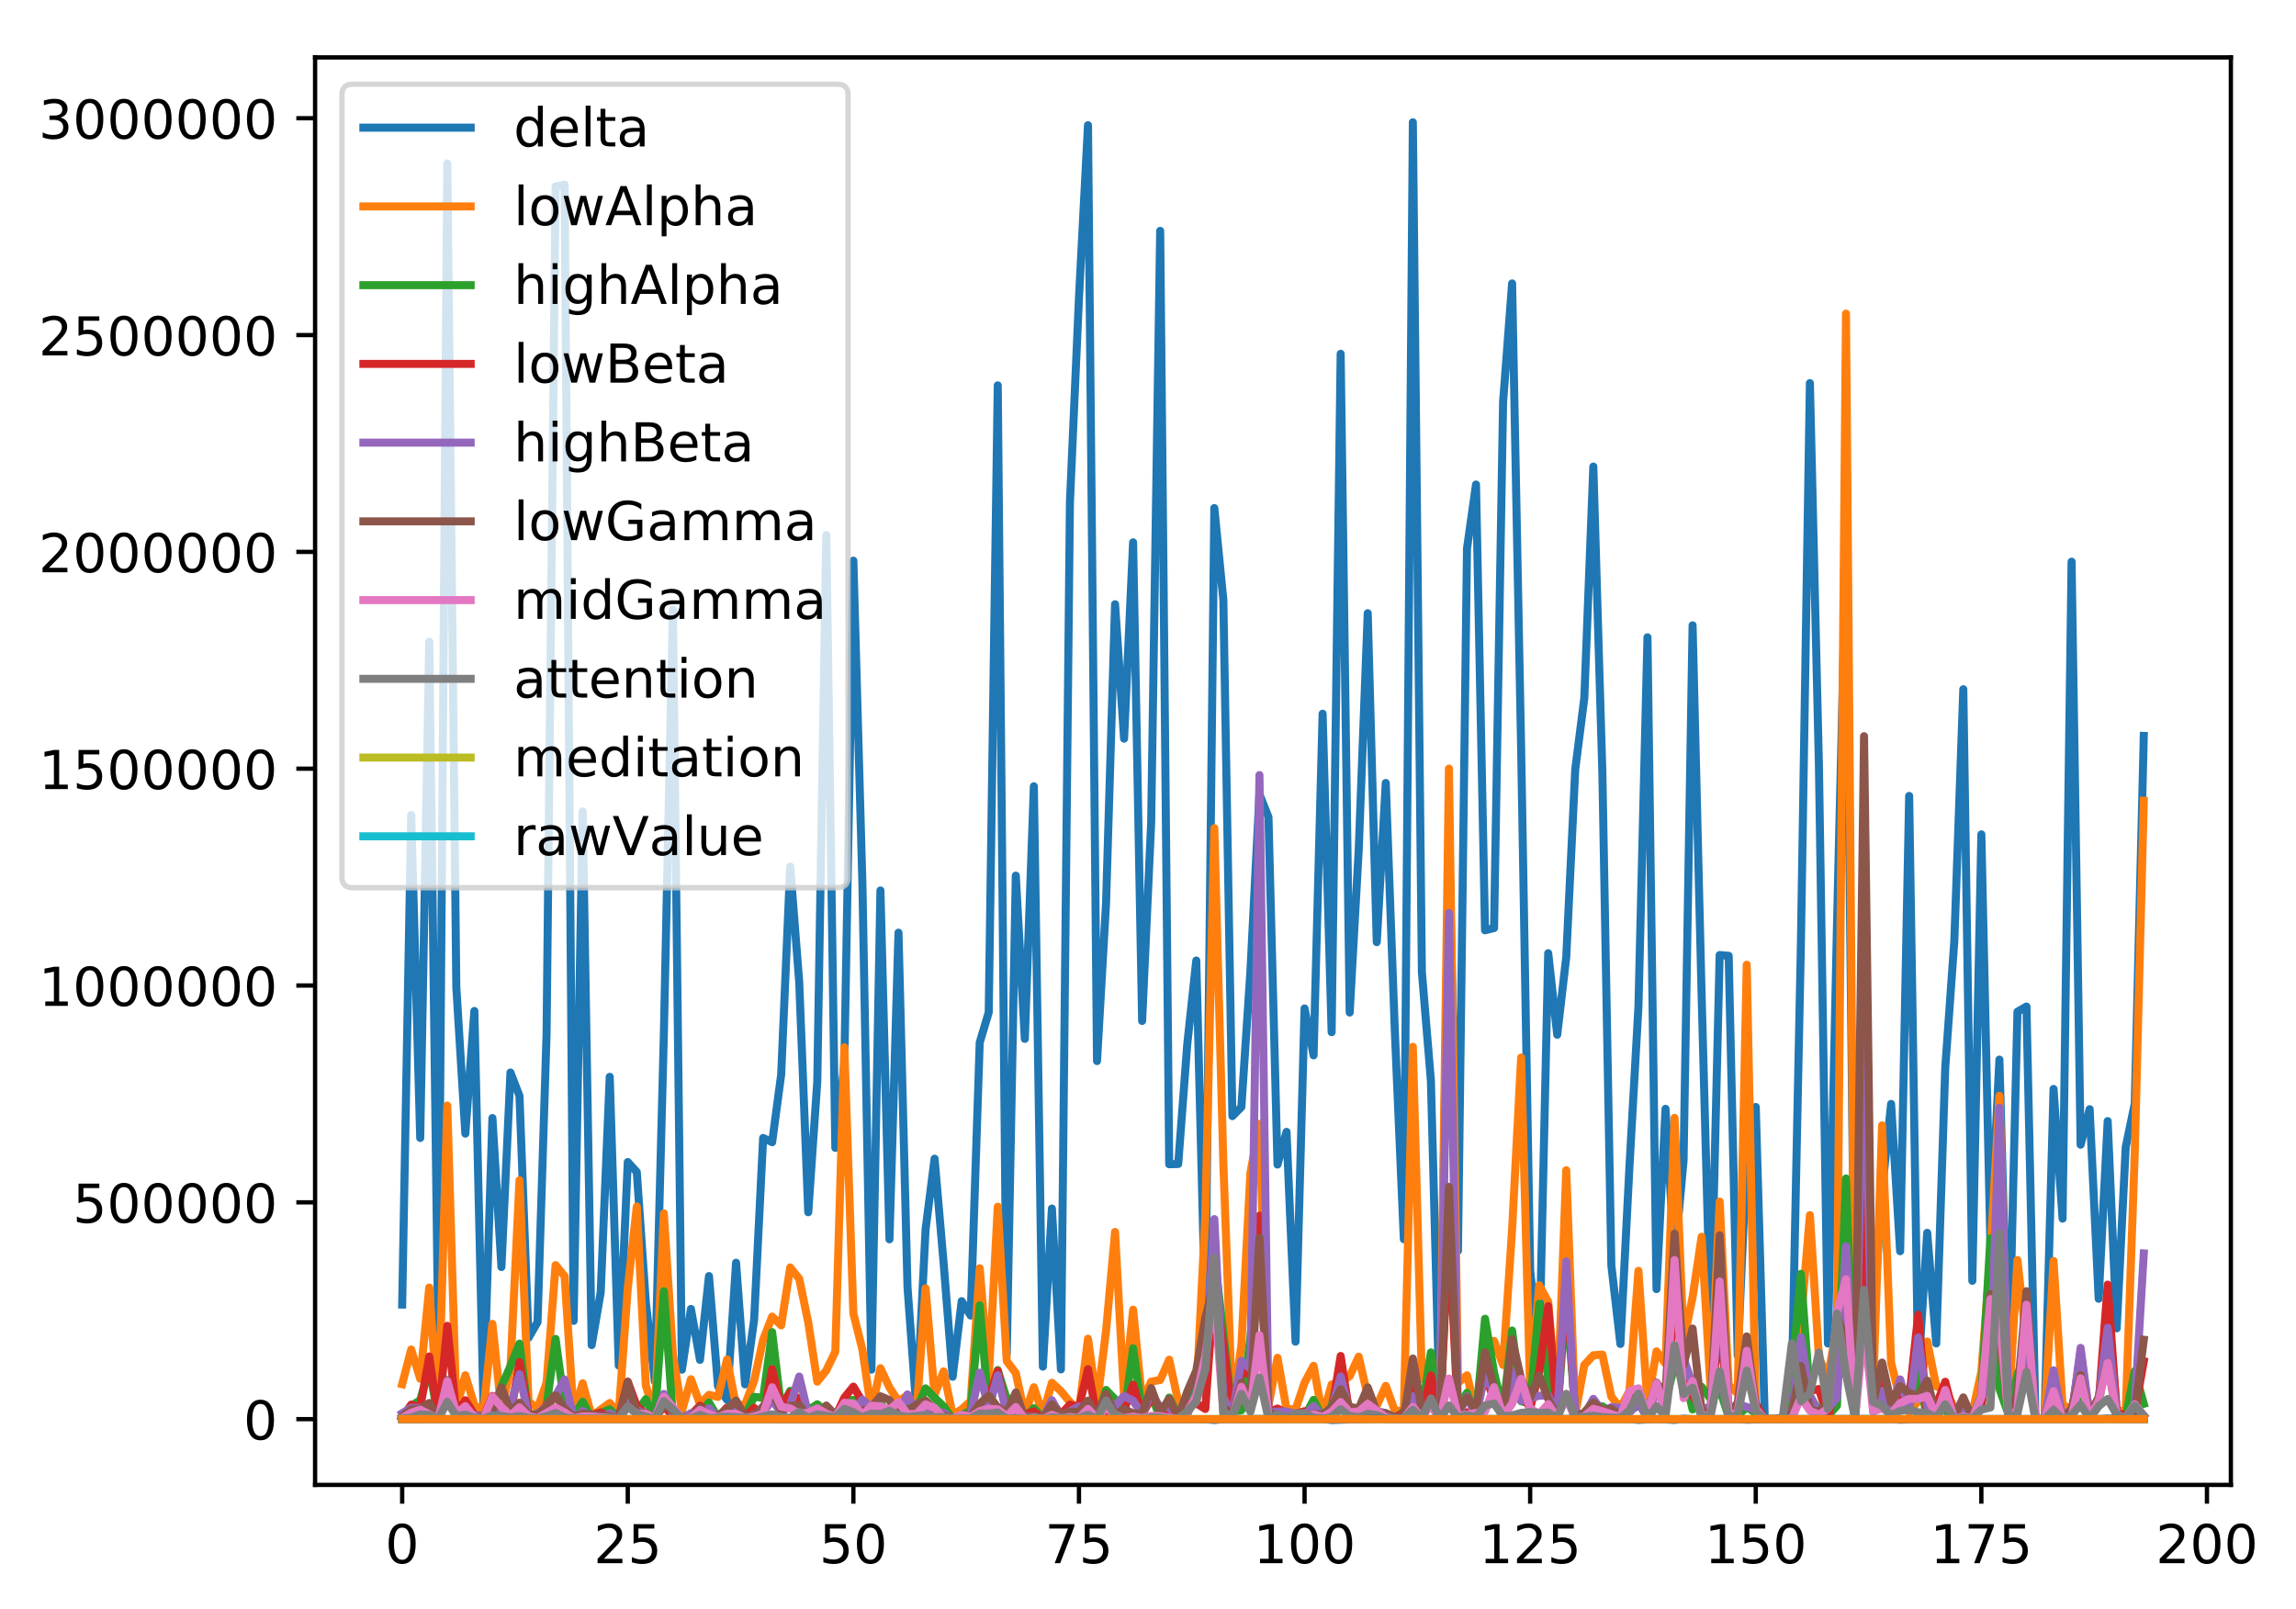 <?xml version="1.0" encoding="utf-8" standalone="no"?>
<!DOCTYPE svg PUBLIC "-//W3C//DTD SVG 1.1//EN"
  "http://www.w3.org/Graphics/SVG/1.1/DTD/svg11.dtd">
<!-- Created with matplotlib (http://matplotlib.org/) -->
<svg height="300pt" version="1.1" viewBox="0 0 428 300" width="428pt" xmlns="http://www.w3.org/2000/svg" xmlns:xlink="http://www.w3.org/1999/xlink">
 <defs>
  <style type="text/css">
*{stroke-linecap:butt;stroke-linejoin:round;}
  </style>
 </defs>
 <g id="figure_1">
  <g id="patch_1">
   <path d="M 0 300.69 
L 428.144 300.69 
L 428.144 0 
L 0 0 
z
" style="fill:#ffffff;"/>
  </g>
  <g id="axes_1">
   <g id="patch_2">
    <path d="M 58.737 276.812 
L 415.858 276.812 
L 415.858 10.7 
L 58.737 10.7 
z
" style="fill:#ffffff;"/>
   </g>
   <g id="matplotlib.axis_1">
    <g id="xtick_1">
     <g id="line2d_1">
      <defs>
       <path d="M 0 0 
L 0 3.5 
" id="ma88ef06a60" style="stroke:#000000;stroke-width:0.8;"/>
      </defs>
      <g>
       <use style="stroke:#000000;stroke-width:0.8;" x="74.97" xlink:href="#ma88ef06a60" y="276.812"/>
      </g>
     </g>
     <g id="text_1">
      <!-- 0 -->
      <defs>
       <path d="M 31.781 66.406 
Q 24.172 66.406 20.328 58.906 
Q 16.5 51.422 16.5 36.375 
Q 16.5 21.391 20.328 13.891 
Q 24.172 6.391 31.781 6.391 
Q 39.453 6.391 43.281 13.891 
Q 47.125 21.391 47.125 36.375 
Q 47.125 51.422 43.281 58.906 
Q 39.453 66.406 31.781 66.406 
M 31.781 74.219 
Q 44.047 74.219 50.516 64.516 
Q 56.984 54.828 56.984 36.375 
Q 56.984 17.969 50.516 8.266 
Q 44.047 -1.422 31.781 -1.422 
Q 19.531 -1.422 13.062 8.266 
Q 6.594 17.969 6.594 36.375 
Q 6.594 54.828 13.062 64.516 
Q 19.531 74.219 31.781 74.219 
" id="DejaVuSans-30"/>
      </defs>
      <g transform="translate(71.789 291.41)scale(0.1 -0.1)">
       <use xlink:href="#DejaVuSans-30"/>
      </g>
     </g>
    </g>
    <g id="xtick_2">
     <g id="line2d_2">
      <g>
       <use style="stroke:#000000;stroke-width:0.8;" x="117.024" xlink:href="#ma88ef06a60" y="276.812"/>
      </g>
     </g>
     <g id="text_2">
      <!-- 25 -->
      <defs>
       <path d="M 19.188 8.297 
L 53.609 8.297 
L 53.609 0 
L 7.328 0 
L 7.328 8.297 
Q 12.938 14.109 22.625 23.891 
Q 32.328 33.688 34.812 36.531 
Q 39.547 41.844 41.422 45.531 
Q 43.312 49.219 43.312 52.781 
Q 43.312 58.594 39.234 62.25 
Q 35.156 65.922 28.609 65.922 
Q 23.969 65.922 18.812 64.312 
Q 13.672 62.703 7.812 59.422 
L 7.812 69.391 
Q 13.766 71.781 18.938 73 
Q 24.125 74.219 28.422 74.219 
Q 39.75 74.219 46.484 68.547 
Q 53.219 62.891 53.219 53.422 
Q 53.219 48.922 51.531 44.891 
Q 49.859 40.875 45.406 35.406 
Q 44.188 33.984 37.641 27.219 
Q 31.109 20.453 19.188 8.297 
" id="DejaVuSans-32"/>
       <path d="M 10.797 72.906 
L 49.516 72.906 
L 49.516 64.594 
L 19.828 64.594 
L 19.828 46.734 
Q 21.969 47.469 24.109 47.828 
Q 26.266 48.188 28.422 48.188 
Q 40.625 48.188 47.75 41.5 
Q 54.891 34.812 54.891 23.391 
Q 54.891 11.625 47.562 5.094 
Q 40.234 -1.422 26.906 -1.422 
Q 22.312 -1.422 17.547 -0.641 
Q 12.797 0.141 7.719 1.703 
L 7.719 11.625 
Q 12.109 9.234 16.797 8.062 
Q 21.484 6.891 26.703 6.891 
Q 35.156 6.891 40.078 11.328 
Q 45.016 15.766 45.016 23.391 
Q 45.016 31 40.078 35.438 
Q 35.156 39.891 26.703 39.891 
Q 22.75 39.891 18.812 39.016 
Q 14.891 38.141 10.797 36.281 
z
" id="DejaVuSans-35"/>
      </defs>
      <g transform="translate(110.661 291.41)scale(0.1 -0.1)">
       <use xlink:href="#DejaVuSans-32"/>
       <use x="63.623" xlink:href="#DejaVuSans-35"/>
      </g>
     </g>
    </g>
    <g id="xtick_3">
     <g id="line2d_3">
      <g>
       <use style="stroke:#000000;stroke-width:0.8;" x="159.078" xlink:href="#ma88ef06a60" y="276.812"/>
      </g>
     </g>
     <g id="text_3">
      <!-- 50 -->
      <g transform="translate(152.715 291.41)scale(0.1 -0.1)">
       <use xlink:href="#DejaVuSans-35"/>
       <use x="63.623" xlink:href="#DejaVuSans-30"/>
      </g>
     </g>
    </g>
    <g id="xtick_4">
     <g id="line2d_4">
      <g>
       <use style="stroke:#000000;stroke-width:0.8;" x="201.131" xlink:href="#ma88ef06a60" y="276.812"/>
      </g>
     </g>
     <g id="text_4">
      <!-- 75 -->
      <defs>
       <path d="M 8.203 72.906 
L 55.078 72.906 
L 55.078 68.703 
L 28.609 0 
L 18.312 0 
L 43.219 64.594 
L 8.203 64.594 
z
" id="DejaVuSans-37"/>
      </defs>
      <g transform="translate(194.769 291.41)scale(0.1 -0.1)">
       <use xlink:href="#DejaVuSans-37"/>
       <use x="63.623" xlink:href="#DejaVuSans-35"/>
      </g>
     </g>
    </g>
    <g id="xtick_5">
     <g id="line2d_5">
      <g>
       <use style="stroke:#000000;stroke-width:0.8;" x="243.185" xlink:href="#ma88ef06a60" y="276.812"/>
      </g>
     </g>
     <g id="text_5">
      <!-- 100 -->
      <defs>
       <path d="M 12.406 8.297 
L 28.516 8.297 
L 28.516 63.922 
L 10.984 60.406 
L 10.984 69.391 
L 28.422 72.906 
L 38.281 72.906 
L 38.281 8.297 
L 54.391 8.297 
L 54.391 0 
L 12.406 0 
z
" id="DejaVuSans-31"/>
      </defs>
      <g transform="translate(233.641 291.41)scale(0.1 -0.1)">
       <use xlink:href="#DejaVuSans-31"/>
       <use x="63.623" xlink:href="#DejaVuSans-30"/>
       <use x="127.246" xlink:href="#DejaVuSans-30"/>
      </g>
     </g>
    </g>
    <g id="xtick_6">
     <g id="line2d_6">
      <g>
       <use style="stroke:#000000;stroke-width:0.8;" x="285.239" xlink:href="#ma88ef06a60" y="276.812"/>
      </g>
     </g>
     <g id="text_6">
      <!-- 125 -->
      <g transform="translate(275.695 291.41)scale(0.1 -0.1)">
       <use xlink:href="#DejaVuSans-31"/>
       <use x="63.623" xlink:href="#DejaVuSans-32"/>
       <use x="127.246" xlink:href="#DejaVuSans-35"/>
      </g>
     </g>
    </g>
    <g id="xtick_7">
     <g id="line2d_7">
      <g>
       <use style="stroke:#000000;stroke-width:0.8;" x="327.292" xlink:href="#ma88ef06a60" y="276.812"/>
      </g>
     </g>
     <g id="text_7">
      <!-- 150 -->
      <g transform="translate(317.749 291.41)scale(0.1 -0.1)">
       <use xlink:href="#DejaVuSans-31"/>
       <use x="63.623" xlink:href="#DejaVuSans-35"/>
       <use x="127.246" xlink:href="#DejaVuSans-30"/>
      </g>
     </g>
    </g>
    <g id="xtick_8">
     <g id="line2d_8">
      <g>
       <use style="stroke:#000000;stroke-width:0.8;" x="369.346" xlink:href="#ma88ef06a60" y="276.812"/>
      </g>
     </g>
     <g id="text_8">
      <!-- 175 -->
      <g transform="translate(359.802 291.41)scale(0.1 -0.1)">
       <use xlink:href="#DejaVuSans-31"/>
       <use x="63.623" xlink:href="#DejaVuSans-37"/>
       <use x="127.246" xlink:href="#DejaVuSans-35"/>
      </g>
     </g>
    </g>
    <g id="xtick_9">
     <g id="line2d_9">
      <g>
       <use style="stroke:#000000;stroke-width:0.8;" x="411.4" xlink:href="#ma88ef06a60" y="276.812"/>
      </g>
     </g>
     <g id="text_9">
      <!-- 200 -->
      <g transform="translate(401.856 291.41)scale(0.1 -0.1)">
       <use xlink:href="#DejaVuSans-32"/>
       <use x="63.623" xlink:href="#DejaVuSans-30"/>
       <use x="127.246" xlink:href="#DejaVuSans-30"/>
      </g>
     </g>
    </g>
   </g>
   <g id="matplotlib.axis_2">
    <g id="ytick_1">
     <g id="line2d_10">
      <defs>
       <path d="M 0 0 
L -3.5 0 
" id="m8bdc457704" style="stroke:#000000;stroke-width:0.8;"/>
      </defs>
      <g>
       <use style="stroke:#000000;stroke-width:0.8;" x="58.737" xlink:href="#m8bdc457704" y="264.55"/>
      </g>
     </g>
     <g id="text_10">
      <!-- 0 -->
      <g transform="translate(45.375 268.35)scale(0.1 -0.1)">
       <use xlink:href="#DejaVuSans-30"/>
      </g>
     </g>
    </g>
    <g id="ytick_2">
     <g id="line2d_11">
      <g>
       <use style="stroke:#000000;stroke-width:0.8;" x="58.737" xlink:href="#m8bdc457704" y="224.132"/>
      </g>
     </g>
     <g id="text_11">
      <!-- 500000 -->
      <g transform="translate(13.562 227.932)scale(0.1 -0.1)">
       <use xlink:href="#DejaVuSans-35"/>
       <use x="63.623" xlink:href="#DejaVuSans-30"/>
       <use x="127.246" xlink:href="#DejaVuSans-30"/>
       <use x="190.869" xlink:href="#DejaVuSans-30"/>
       <use x="254.492" xlink:href="#DejaVuSans-30"/>
       <use x="318.115" xlink:href="#DejaVuSans-30"/>
      </g>
     </g>
    </g>
    <g id="ytick_3">
     <g id="line2d_12">
      <g>
       <use style="stroke:#000000;stroke-width:0.8;" x="58.737" xlink:href="#m8bdc457704" y="183.714"/>
      </g>
     </g>
     <g id="text_12">
      <!-- 1000000 -->
      <g transform="translate(7.2 187.513)scale(0.1 -0.1)">
       <use xlink:href="#DejaVuSans-31"/>
       <use x="63.623" xlink:href="#DejaVuSans-30"/>
       <use x="127.246" xlink:href="#DejaVuSans-30"/>
       <use x="190.869" xlink:href="#DejaVuSans-30"/>
       <use x="254.492" xlink:href="#DejaVuSans-30"/>
       <use x="318.115" xlink:href="#DejaVuSans-30"/>
       <use x="381.738" xlink:href="#DejaVuSans-30"/>
      </g>
     </g>
    </g>
    <g id="ytick_4">
     <g id="line2d_13">
      <g>
       <use style="stroke:#000000;stroke-width:0.8;" x="58.737" xlink:href="#m8bdc457704" y="143.296"/>
      </g>
     </g>
     <g id="text_13">
      <!-- 1500000 -->
      <g transform="translate(7.2 147.095)scale(0.1 -0.1)">
       <use xlink:href="#DejaVuSans-31"/>
       <use x="63.623" xlink:href="#DejaVuSans-35"/>
       <use x="127.246" xlink:href="#DejaVuSans-30"/>
       <use x="190.869" xlink:href="#DejaVuSans-30"/>
       <use x="254.492" xlink:href="#DejaVuSans-30"/>
       <use x="318.115" xlink:href="#DejaVuSans-30"/>
       <use x="381.738" xlink:href="#DejaVuSans-30"/>
      </g>
     </g>
    </g>
    <g id="ytick_5">
     <g id="line2d_14">
      <g>
       <use style="stroke:#000000;stroke-width:0.8;" x="58.737" xlink:href="#m8bdc457704" y="102.878"/>
      </g>
     </g>
     <g id="text_14">
      <!-- 2000000 -->
      <g transform="translate(7.2 106.677)scale(0.1 -0.1)">
       <use xlink:href="#DejaVuSans-32"/>
       <use x="63.623" xlink:href="#DejaVuSans-30"/>
       <use x="127.246" xlink:href="#DejaVuSans-30"/>
       <use x="190.869" xlink:href="#DejaVuSans-30"/>
       <use x="254.492" xlink:href="#DejaVuSans-30"/>
       <use x="318.115" xlink:href="#DejaVuSans-30"/>
       <use x="381.738" xlink:href="#DejaVuSans-30"/>
      </g>
     </g>
    </g>
    <g id="ytick_6">
     <g id="line2d_15">
      <g>
       <use style="stroke:#000000;stroke-width:0.8;" x="58.737" xlink:href="#m8bdc457704" y="62.46"/>
      </g>
     </g>
     <g id="text_15">
      <!-- 2500000 -->
      <g transform="translate(7.2 66.259)scale(0.1 -0.1)">
       <use xlink:href="#DejaVuSans-32"/>
       <use x="63.623" xlink:href="#DejaVuSans-35"/>
       <use x="127.246" xlink:href="#DejaVuSans-30"/>
       <use x="190.869" xlink:href="#DejaVuSans-30"/>
       <use x="254.492" xlink:href="#DejaVuSans-30"/>
       <use x="318.115" xlink:href="#DejaVuSans-30"/>
       <use x="381.738" xlink:href="#DejaVuSans-30"/>
      </g>
     </g>
    </g>
    <g id="ytick_7">
     <g id="line2d_16">
      <g>
       <use style="stroke:#000000;stroke-width:0.8;" x="58.737" xlink:href="#m8bdc457704" y="22.042"/>
      </g>
     </g>
     <g id="text_16">
      <!-- 3000000 -->
      <defs>
       <path d="M 40.578 39.312 
Q 47.656 37.797 51.625 33 
Q 55.609 28.219 55.609 21.188 
Q 55.609 10.406 48.188 4.484 
Q 40.766 -1.422 27.094 -1.422 
Q 22.516 -1.422 17.656 -0.516 
Q 12.797 0.391 7.625 2.203 
L 7.625 11.719 
Q 11.719 9.328 16.594 8.109 
Q 21.484 6.891 26.812 6.891 
Q 36.078 6.891 40.938 10.547 
Q 45.797 14.203 45.797 21.188 
Q 45.797 27.641 41.281 31.266 
Q 36.766 34.906 28.719 34.906 
L 20.219 34.906 
L 20.219 43.016 
L 29.109 43.016 
Q 36.375 43.016 40.234 45.922 
Q 44.094 48.828 44.094 54.297 
Q 44.094 59.906 40.109 62.906 
Q 36.141 65.922 28.719 65.922 
Q 24.656 65.922 20.016 65.031 
Q 15.375 64.156 9.812 62.312 
L 9.812 71.094 
Q 15.438 72.656 20.344 73.438 
Q 25.25 74.219 29.594 74.219 
Q 40.828 74.219 47.359 69.109 
Q 53.906 64.016 53.906 55.328 
Q 53.906 49.266 50.438 45.094 
Q 46.969 40.922 40.578 39.312 
" id="DejaVuSans-33"/>
      </defs>
      <g transform="translate(7.2 25.841)scale(0.1 -0.1)">
       <use xlink:href="#DejaVuSans-33"/>
       <use x="63.623" xlink:href="#DejaVuSans-30"/>
       <use x="127.246" xlink:href="#DejaVuSans-30"/>
       <use x="190.869" xlink:href="#DejaVuSans-30"/>
       <use x="254.492" xlink:href="#DejaVuSans-30"/>
       <use x="318.115" xlink:href="#DejaVuSans-30"/>
       <use x="381.738" xlink:href="#DejaVuSans-30"/>
      </g>
     </g>
    </g>
   </g>
   <g id="line2d_17">
    <path clip-path="url(#p43757bd8c0)" d="M 74.97 243.189 
L 76.652 151.922 
L 78.335 212.135 
L 80.017 119.632 
L 81.699 249.734 
L 83.381 30.478 
L 85.063 184.012 
L 86.745 211.321 
L 88.427 188.458 
L 90.11 261.617 
L 91.792 208.42 
L 93.474 236.193 
L 95.156 199.936 
L 96.838 204.297 
L 98.52 249.388 
L 100.202 246.468 
L 101.885 192.841 
L 103.567 34.752 
L 105.249 34.431 
L 106.931 246.229 
L 108.613 151.267 
L 110.295 250.745 
L 111.977 240.907 
L 113.66 200.739 
L 115.342 254.562 
L 117.024 216.624 
L 118.706 218.48 
L 120.388 242.777 
L 122.07 257.507 
L 123.753 192.719 
L 125.435 113.647 
L 127.117 255.327 
L 128.799 244.004 
L 130.481 253.496 
L 132.163 237.877 
L 133.845 258.409 
L 135.528 260.958 
L 137.21 235.39 
L 138.892 258.069 
L 140.574 246.072 
L 142.256 212.136 
L 143.938 212.919 
L 145.62 200.31 
L 147.303 161.548 
L 148.985 183.093 
L 150.667 225.979 
L 152.349 201.641 
L 154.031 99.738 
L 155.713 213.977 
L 157.395 198.303 
L 159.078 104.516 
L 160.76 164.653 
L 162.442 255.329 
L 164.124 165.998 
L 165.806 231.025 
L 167.488 173.868 
L 169.171 239.975 
L 170.853 262.984 
L 172.535 229.209 
L 174.217 216 
L 175.899 235.437 
L 177.581 256.645 
L 179.263 242.557 
L 180.946 245.245 
L 182.628 194.356 
L 184.31 188.708 
L 185.992 71.842 
L 187.674 252.352 
L 189.356 163.234 
L 191.038 193.663 
L 192.721 146.575 
L 194.403 254.76 
L 196.085 225.292 
L 197.767 255.274 
L 199.449 93.585 
L 201.131 55.511 
L 202.813 23.34 
L 204.496 197.798 
L 206.178 168.406 
L 207.86 112.639 
L 209.542 137.7 
L 211.224 101.104 
L 212.906 190.32 
L 214.589 153.423 
L 216.271 43.037 
L 217.953 217.037 
L 219.635 216.982 
L 221.317 194.672 
L 222.999 179.057 
L 224.681 245.418 
L 226.364 94.71 
L 228.046 111.84 
L 229.728 208.058 
L 231.41 206.362 
L 233.092 181.009 
L 234.774 148.082 
L 236.456 152.311 
L 238.139 217.092 
L 239.821 210.998 
L 241.503 250.112 
L 243.185 187.993 
L 244.867 196.733 
L 246.549 133.044 
L 248.231 192.413 
L 249.914 65.955 
L 251.596 188.749 
L 253.278 158.474 
L 254.96 114.311 
L 256.642 175.631 
L 258.324 145.957 
L 260.006 192.083 
L 261.689 231.007 
L 263.371 22.796 
L 265.053 181.185 
L 266.735 201.424 
L 268.417 264.539 
L 270.099 156.024 
L 271.782 233.178 
L 273.464 102.263 
L 275.146 90.325 
L 276.828 173.417 
L 278.51 173 
L 280.192 74.944 
L 281.874 52.834 
L 283.557 139.573 
L 285.239 236.79 
L 286.921 253.016 
L 288.603 177.69 
L 290.285 192.892 
L 291.967 178.411 
L 293.649 143.363 
L 295.332 130.136 
L 297.014 86.975 
L 298.696 143.934 
L 300.378 235.927 
L 302.06 250.537 
L 303.742 217.574 
L 305.424 187.637 
L 307.107 118.803 
L 308.789 240.308 
L 310.471 206.704 
L 312.153 234.811 
L 313.835 216.343 
L 315.517 116.567 
L 317.2 185.512 
L 318.882 247.813 
L 320.564 178.034 
L 322.246 178.18 
L 323.928 252.728 
L 325.61 215.114 
L 327.292 206.357 
L 328.975 264.539 
L 330.657 264.55 
L 332.339 264.398 
L 334.021 257.863 
L 335.703 176.212 
L 337.385 71.42 
L 339.067 142.712 
L 340.75 250.46 
L 342.432 172.642 
L 344.114 102.557 
L 345.796 254.823 
L 347.478 212.471 
L 349.16 246.902 
L 350.842 221.916 
L 352.525 205.786 
L 354.207 233.247 
L 355.889 148.374 
L 357.571 256.194 
L 359.253 229.819 
L 360.935 250.444 
L 362.618 199.023 
L 364.3 175.525 
L 365.982 128.485 
L 367.664 238.762 
L 369.346 155.539 
L 371.028 231.77 
L 372.71 197.526 
L 374.393 258.154 
L 376.075 188.606 
L 377.757 187.633 
L 379.439 264.55 
L 381.121 264.55 
L 382.803 202.999 
L 384.485 227.174 
L 386.168 104.704 
L 387.85 213.389 
L 389.532 206.769 
L 391.214 242.112 
L 392.896 208.992 
L 394.578 247.618 
L 396.26 213.816 
L 397.943 205.734 
L 399.625 137.186 
L 399.625 137.186 
" style="fill:none;stroke:#1f77b4;stroke-linecap:square;stroke-width:1.5;"/>
   </g>
   <g id="line2d_18">
    <path clip-path="url(#p43757bd8c0)" d="M 74.97 258.035 
L 76.652 251.568 
L 78.335 257.031 
L 80.017 240.014 
L 81.699 263.983 
L 83.381 206.099 
L 85.063 262.491 
L 86.745 256.364 
L 88.427 261.93 
L 90.11 263.12 
L 91.792 246.789 
L 93.474 262.971 
L 95.156 255.013 
L 96.838 220.023 
L 98.52 261.278 
L 100.202 262.573 
L 101.885 257.789 
L 103.567 235.838 
L 105.249 237.902 
L 106.931 263.631 
L 108.613 257.856 
L 110.295 263.971 
L 113.66 261.544 
L 115.342 263.461 
L 117.024 240.12 
L 118.706 224.912 
L 120.388 258.29 
L 122.07 263.644 
L 123.753 226.199 
L 125.435 252.528 
L 127.117 262.997 
L 128.799 257.109 
L 130.481 261.744 
L 132.163 260.019 
L 133.845 260.418 
L 135.528 253.424 
L 137.21 262.068 
L 138.892 261.825 
L 140.574 257.411 
L 142.256 249.746 
L 143.938 245.432 
L 145.62 247.071 
L 147.303 236.27 
L 148.985 238.382 
L 150.667 246.51 
L 152.349 257.565 
L 154.031 255.464 
L 155.713 251.965 
L 157.395 195.227 
L 159.078 244.863 
L 160.76 251.581 
L 162.442 263.106 
L 164.124 255.053 
L 165.806 258.657 
L 167.488 261.22 
L 169.171 260.092 
L 170.853 263.105 
L 172.535 240.172 
L 174.217 259.997 
L 175.899 255.652 
L 177.581 263.747 
L 179.263 262.733 
L 180.946 261.177 
L 182.628 236.418 
L 184.31 256.833 
L 185.992 224.945 
L 187.674 253.734 
L 189.356 255.968 
L 191.038 263.674 
L 192.721 258.601 
L 194.403 263.675 
L 196.085 257.771 
L 197.767 259.333 
L 199.449 261.373 
L 201.131 262.978 
L 202.813 249.555 
L 204.496 261.691 
L 206.178 248.131 
L 207.86 229.652 
L 209.542 260.495 
L 211.224 244.148 
L 212.906 261.201 
L 214.589 257.565 
L 216.271 257.244 
L 217.953 253.468 
L 219.635 261.286 
L 221.317 263.529 
L 222.999 260.338 
L 224.681 226.678 
L 226.364 154.385 
L 228.046 216.848 
L 229.728 262.869 
L 231.41 250.754 
L 233.092 218.622 
L 234.774 209.509 
L 236.456 262.097 
L 238.139 253.104 
L 239.821 262.679 
L 241.503 262.729 
L 243.185 257.76 
L 244.867 254.605 
L 246.549 264.039 
L 248.231 258.086 
L 249.914 257.676 
L 251.596 256.542 
L 253.278 252.909 
L 254.96 260.283 
L 256.642 262.07 
L 258.324 258.345 
L 260.006 262.97 
L 261.689 263.001 
L 263.371 195.134 
L 265.053 257.069 
L 266.735 255.559 
L 268.417 264.539 
L 270.099 143.281 
L 271.782 257.789 
L 273.464 256.379 
L 275.146 263.344 
L 276.828 250.174 
L 278.51 249.969 
L 280.192 254.453 
L 281.874 229.188 
L 283.557 197.14 
L 285.239 259.286 
L 286.921 239.595 
L 288.603 242.677 
L 290.285 262.581 
L 291.967 218.147 
L 293.649 263.647 
L 295.332 254.458 
L 297.014 252.641 
L 298.696 252.512 
L 300.378 260.383 
L 302.06 262.478 
L 303.742 259.323 
L 305.424 236.9 
L 307.107 261.678 
L 308.789 251.914 
L 310.471 254.195 
L 312.153 208.39 
L 313.835 250.01 
L 315.517 241.808 
L 317.2 230.551 
L 318.882 259.112 
L 320.564 223.994 
L 322.246 258.188 
L 323.928 259.767 
L 325.61 179.838 
L 327.292 262.93 
L 328.975 264.546 
L 332.339 264.517 
L 334.021 252.712 
L 335.703 246.518 
L 337.385 226.52 
L 339.067 253.124 
L 340.75 256.617 
L 342.432 247.409 
L 344.114 58.468 
L 345.796 263.925 
L 347.478 175.828 
L 349.16 259.666 
L 350.842 209.785 
L 352.525 254.045 
L 354.207 260.837 
L 355.889 263.306 
L 357.571 261.145 
L 359.253 250.075 
L 360.935 258.435 
L 362.618 259.022 
L 364.3 262.48 
L 367.664 263.44 
L 369.346 255.729 
L 371.028 234.001 
L 372.71 204.274 
L 374.393 263.104 
L 376.075 234.888 
L 377.757 250.291 
L 379.439 264.549 
L 381.121 264.55 
L 382.803 235.064 
L 384.485 262.037 
L 386.168 262.493 
L 387.85 257.298 
L 389.532 262.276 
L 391.214 261.522 
L 392.896 242.987 
L 394.578 262.948 
L 396.26 263.084 
L 397.943 214.881 
L 399.625 149.272 
L 399.625 149.272 
" style="fill:none;stroke:#ff7f0e;stroke-linecap:square;stroke-width:1.5;"/>
   </g>
   <g id="line2d_19">
    <path clip-path="url(#p43757bd8c0)" d="M 74.97 264.314 
L 76.652 262.1 
L 78.335 261.004 
L 80.017 255.04 
L 81.699 264.275 
L 83.381 257.839 
L 85.063 263.826 
L 86.745 263.354 
L 88.427 263.973 
L 90.11 263.867 
L 91.792 263.988 
L 93.474 258.438 
L 95.156 254.64 
L 96.838 250.471 
L 98.52 263.938 
L 100.202 263.724 
L 101.885 262.071 
L 103.567 249.599 
L 105.249 262.048 
L 106.931 264.002 
L 108.613 261.305 
L 110.295 264.405 
L 111.977 263.363 
L 113.66 262.721 
L 115.342 264.311 
L 117.024 258.286 
L 118.706 263.193 
L 120.388 260.821 
L 122.07 264.394 
L 123.753 240.708 
L 125.435 264.141 
L 127.117 264.155 
L 130.481 263.268 
L 132.163 261.443 
L 133.845 264.272 
L 135.528 262.409 
L 137.21 262.777 
L 138.892 263.921 
L 140.574 260.386 
L 142.256 260.576 
L 143.938 248.336 
L 145.62 262.486 
L 147.303 259.271 
L 148.985 262.299 
L 150.667 262.88 
L 152.349 261.779 
L 154.031 263.163 
L 155.713 264.213 
L 157.395 261.089 
L 159.078 260.974 
L 160.76 262.616 
L 162.442 263.022 
L 164.124 261.604 
L 165.806 263.792 
L 167.488 262.831 
L 169.171 261.153 
L 170.853 262.653 
L 172.535 258.812 
L 174.217 260.57 
L 175.899 262.158 
L 177.581 264.51 
L 180.946 262.986 
L 182.628 243.33 
L 184.31 262.809 
L 185.992 255.4 
L 187.674 260.807 
L 189.356 260.677 
L 191.038 264.406 
L 192.721 262.504 
L 194.403 264.366 
L 196.085 261.473 
L 197.767 264.207 
L 199.449 263.083 
L 201.131 262.746 
L 202.813 261.343 
L 204.496 264.501 
L 206.178 259.107 
L 207.86 260.844 
L 209.542 263.837 
L 211.224 251.339 
L 212.906 263.265 
L 214.589 259.749 
L 216.271 264.494 
L 217.953 260.53 
L 219.635 264.001 
L 221.317 263.585 
L 224.681 253.317 
L 226.364 234.034 
L 229.728 263.171 
L 231.41 262.893 
L 233.092 249.262 
L 234.774 234.074 
L 236.456 262.619 
L 238.139 263.747 
L 239.821 263.522 
L 241.503 264.149 
L 243.185 264.129 
L 244.867 260.957 
L 246.549 264.272 
L 248.231 262.147 
L 249.914 254.575 
L 251.596 263.728 
L 253.278 262.766 
L 254.96 263.748 
L 256.642 264.066 
L 258.324 263.514 
L 260.006 264.453 
L 261.689 263.114 
L 263.371 259.668 
L 265.053 262.925 
L 266.735 252.109 
L 268.417 264.548 
L 270.099 226.534 
L 271.782 262.462 
L 273.464 259.625 
L 275.146 264.155 
L 276.828 245.841 
L 278.51 255.87 
L 280.192 262.862 
L 281.874 248.032 
L 283.557 261.213 
L 285.239 261.64 
L 286.921 243.036 
L 288.603 257.15 
L 290.285 263.747 
L 291.967 241.713 
L 293.649 263.306 
L 295.332 263.893 
L 297.014 263.413 
L 298.696 262.151 
L 300.378 263.264 
L 302.06 262.743 
L 303.742 262.836 
L 305.424 262.096 
L 307.107 261.579 
L 308.789 262.437 
L 310.471 261.144 
L 312.153 254.566 
L 313.835 255.571 
L 315.517 262.747 
L 317.2 258.515 
L 318.882 260.794 
L 320.564 258.925 
L 322.246 264.106 
L 323.928 263.932 
L 325.61 262.315 
L 328.975 264.549 
L 332.339 264.547 
L 334.021 256.285 
L 335.703 237.465 
L 337.385 260.257 
L 339.067 263.027 
L 340.75 263.963 
L 342.432 262.049 
L 344.114 219.687 
L 345.796 264.397 
L 347.478 208.364 
L 349.16 260.444 
L 350.842 260.229 
L 352.525 262.449 
L 354.207 262.721 
L 355.889 262.309 
L 357.571 256.27 
L 359.253 264.271 
L 360.935 261.443 
L 362.618 262.931 
L 364.3 264.155 
L 365.982 262.538 
L 367.664 264.193 
L 369.346 260.21 
L 371.028 230.84 
L 372.71 258.852 
L 374.393 263.654 
L 376.075 256.256 
L 377.757 251.89 
L 379.439 264.55 
L 381.121 264.55 
L 382.803 259.521 
L 384.485 263.794 
L 386.168 263.598 
L 387.85 261.216 
L 389.532 264.245 
L 391.214 262.057 
L 392.896 250.271 
L 394.578 264.546 
L 396.26 264.034 
L 397.943 255.585 
L 399.625 261.692 
L 399.625 261.692 
" style="fill:none;stroke:#2ca02c;stroke-linecap:square;stroke-width:1.5;"/>
   </g>
   <g id="line2d_20">
    <path clip-path="url(#p43757bd8c0)" d="M 74.97 264.34 
L 76.652 261.83 
L 78.335 262.416 
L 80.017 252.866 
L 81.699 264.446 
L 83.381 247.155 
L 85.063 263.55 
L 86.745 261.024 
L 88.427 263.664 
L 90.11 264.271 
L 91.792 260.224 
L 93.474 263.543 
L 95.156 263.816 
L 96.838 253.924 
L 98.52 263.563 
L 100.202 263.9 
L 103.567 260.061 
L 105.249 262.723 
L 106.931 264.428 
L 108.613 263.528 
L 110.295 263.761 
L 111.977 263.317 
L 113.66 264.046 
L 115.342 264.28 
L 117.024 257.559 
L 118.706 262.12 
L 120.388 263.676 
L 122.07 264.319 
L 123.753 262.157 
L 125.435 263.981 
L 127.117 264.232 
L 128.799 263.756 
L 130.481 262.04 
L 132.163 263.578 
L 133.845 264.121 
L 135.528 262.426 
L 138.892 264.108 
L 140.574 262.438 
L 142.256 264.272 
L 143.938 255.238 
L 145.62 262.271 
L 147.303 259.611 
L 148.985 260.82 
L 150.667 263.355 
L 152.349 263.622 
L 154.031 263.23 
L 155.713 264.117 
L 157.395 260.552 
L 159.078 258.486 
L 160.76 261.29 
L 162.442 262.714 
L 164.124 263.541 
L 165.806 262.829 
L 167.488 263.634 
L 169.171 263.592 
L 170.853 262.463 
L 174.217 263.658 
L 175.899 263.464 
L 177.581 264.505 
L 179.263 264.176 
L 180.946 263.46 
L 182.628 262.405 
L 184.31 260.511 
L 185.992 255.579 
L 187.674 263.463 
L 189.356 262.823 
L 191.038 263.612 
L 192.721 263.117 
L 194.403 264.438 
L 196.085 261.449 
L 197.767 263.661 
L 199.449 261.827 
L 201.131 262.294 
L 202.813 255.233 
L 204.496 264.269 
L 206.178 263.844 
L 207.86 263.601 
L 209.542 262.884 
L 211.224 258.126 
L 212.906 263.661 
L 214.589 260.746 
L 216.271 262.206 
L 217.953 263.506 
L 219.635 264.475 
L 221.317 261.673 
L 222.999 261.595 
L 224.681 262.657 
L 226.364 239.264 
L 228.046 250.732 
L 229.728 263.513 
L 231.41 255.73 
L 233.092 256.219 
L 234.774 226.626 
L 236.456 263.292 
L 238.139 262.574 
L 239.821 263.428 
L 241.503 263.566 
L 243.185 263.064 
L 244.867 263.772 
L 246.549 264.117 
L 248.231 263.166 
L 249.914 252.77 
L 251.596 263.871 
L 253.278 262.754 
L 254.96 263.547 
L 256.642 264.021 
L 258.324 263.935 
L 260.006 264.186 
L 261.689 263.473 
L 263.371 258.017 
L 265.053 263.838 
L 266.735 256.393 
L 268.417 264.541 
L 270.099 228.47 
L 271.782 264.155 
L 273.464 263.258 
L 275.146 263.696 
L 276.828 255.951 
L 278.51 261.137 
L 280.192 263.163 
L 281.874 256.922 
L 283.557 259.363 
L 285.239 262.564 
L 286.921 255.695 
L 288.603 243.466 
L 290.285 263.913 
L 291.967 237.993 
L 293.649 264.147 
L 295.332 264.155 
L 297.014 262.748 
L 298.696 263.498 
L 302.06 263.317 
L 303.742 263.115 
L 305.424 260.694 
L 307.107 262.51 
L 310.471 262.703 
L 312.153 242.248 
L 313.835 255.045 
L 315.517 260.205 
L 317.2 262.57 
L 318.882 263.169 
L 320.564 245.871 
L 322.246 264.118 
L 323.928 263.653 
L 325.61 251.607 
L 327.292 261.687 
L 328.975 264.549 
L 332.339 264.55 
L 334.021 263.099 
L 335.703 254.633 
L 337.385 259.284 
L 339.067 258.935 
L 340.75 264.193 
L 342.432 257.42 
L 344.114 249.255 
L 345.796 264.3 
L 347.478 221.223 
L 349.16 261.679 
L 350.842 257.728 
L 352.525 260.244 
L 354.207 260.231 
L 355.889 260.775 
L 357.571 245.087 
L 359.253 263.742 
L 360.935 261.972 
L 362.618 257.576 
L 364.3 264.086 
L 365.982 262.79 
L 367.664 264.265 
L 369.346 262.421 
L 371.028 249.987 
L 372.71 248.546 
L 374.393 262.895 
L 376.075 262.87 
L 377.757 252.716 
L 379.439 264.55 
L 381.121 264.55 
L 382.803 257.006 
L 384.485 264.117 
L 386.168 263.616 
L 387.85 252.233 
L 389.532 264.464 
L 391.214 261.631 
L 392.896 239.474 
L 394.578 263.272 
L 396.26 263.936 
L 397.943 263.263 
L 399.625 253.769 
L 399.625 253.769 
" style="fill:none;stroke:#d62728;stroke-linecap:square;stroke-width:1.5;"/>
   </g>
   <g id="line2d_21">
    <path clip-path="url(#p43757bd8c0)" d="M 74.97 263.451 
L 76.652 262.43 
L 78.335 262.465 
L 80.017 263.068 
L 81.699 264.398 
L 83.381 259.312 
L 85.063 264.083 
L 86.745 263.633 
L 88.427 263.737 
L 90.11 264.421 
L 91.792 263.227 
L 93.474 263.268 
L 95.156 262.012 
L 96.838 256.155 
L 98.52 264.004 
L 100.202 263.531 
L 101.885 262.183 
L 103.567 260.22 
L 105.249 257.161 
L 106.931 264.41 
L 108.613 263.048 
L 110.295 264.179 
L 111.977 264.274 
L 113.66 263.472 
L 115.342 264.408 
L 117.024 261.738 
L 118.706 262.825 
L 120.388 263.572 
L 122.07 264.446 
L 123.753 259.854 
L 125.435 263.545 
L 127.117 264.443 
L 128.799 263.428 
L 130.481 263.861 
L 132.163 262.504 
L 133.845 264.253 
L 135.528 263.603 
L 137.21 262.229 
L 138.892 264.386 
L 140.574 263.624 
L 142.256 263.335 
L 143.938 260.956 
L 145.62 263.403 
L 147.303 261.943 
L 148.985 256.612 
L 150.667 263.671 
L 152.349 263.974 
L 154.031 263.614 
L 155.713 264.225 
L 157.395 264.369 
L 159.078 263.228 
L 160.76 260.904 
L 162.442 262.335 
L 164.124 262.063 
L 165.806 263.766 
L 167.488 263.32 
L 169.171 259.941 
L 170.853 263.455 
L 172.535 263.012 
L 175.899 263.368 
L 177.581 264.43 
L 179.263 264.141 
L 180.946 263.688 
L 182.628 255.89 
L 184.31 262.639 
L 185.992 256.372 
L 187.674 263.546 
L 189.356 262.963 
L 191.038 264.118 
L 192.721 264.101 
L 194.403 264.386 
L 196.085 261.006 
L 197.767 264.069 
L 199.449 263.058 
L 201.131 262.198 
L 202.813 262.823 
L 204.496 264.192 
L 206.178 261.789 
L 207.86 262.091 
L 209.542 260.229 
L 211.224 261.11 
L 212.906 263.656 
L 214.589 259.769 
L 216.271 262.376 
L 217.953 262.355 
L 219.635 264.185 
L 221.317 263.646 
L 222.999 259.826 
L 224.681 255.322 
L 226.364 227.26 
L 228.046 260.429 
L 229.728 263.836 
L 231.41 253.682 
L 233.092 255.15 
L 234.774 144.485 
L 236.456 263.333 
L 238.139 263.14 
L 239.821 263.113 
L 241.503 263.612 
L 243.185 263.932 
L 244.867 262.137 
L 246.549 264.195 
L 248.231 262.75 
L 249.914 256.601 
L 251.596 263.382 
L 253.278 262.764 
L 254.96 262.973 
L 256.642 263.067 
L 258.324 263.444 
L 260.006 264.268 
L 261.689 264.082 
L 263.371 260.28 
L 265.053 262.218 
L 266.735 261.96 
L 268.417 264.539 
L 270.099 170.192 
L 271.782 263.868 
L 273.464 260.321 
L 275.146 263.946 
L 276.828 256.164 
L 278.51 259.63 
L 280.192 264.039 
L 281.874 255.734 
L 283.557 261.12 
L 286.921 260.183 
L 288.603 260.144 
L 290.285 264.025 
L 291.967 235.14 
L 293.649 264.314 
L 295.332 263.833 
L 297.014 260.764 
L 298.696 263.082 
L 300.378 262.317 
L 302.06 262.394 
L 303.742 263.336 
L 305.424 261.547 
L 307.107 264.377 
L 308.789 258.937 
L 310.471 259.906 
L 312.153 234.739 
L 313.835 253.213 
L 315.517 258.144 
L 317.2 262.616 
L 318.882 262.286 
L 320.564 241.458 
L 322.246 264.057 
L 323.928 261.721 
L 327.292 262.844 
L 328.975 264.55 
L 332.339 264.549 
L 334.021 263.745 
L 335.703 249.324 
L 337.385 260.106 
L 339.067 263.585 
L 340.75 262.569 
L 342.432 260.524 
L 344.114 232.333 
L 345.796 264.434 
L 347.478 187.94 
L 349.16 263.122 
L 350.842 259.286 
L 352.525 262.717 
L 354.207 257.145 
L 355.889 262.851 
L 357.571 249.338 
L 359.253 262.07 
L 360.935 262.43 
L 362.618 262.167 
L 364.3 264.152 
L 365.982 262.958 
L 367.664 264.369 
L 371.028 256.81 
L 372.71 206.482 
L 374.393 262.883 
L 376.075 261.563 
L 377.757 247.579 
L 379.439 264.55 
L 381.121 264.55 
L 382.803 255.436 
L 384.485 264.429 
L 386.168 264.034 
L 387.85 251.263 
L 389.532 264.075 
L 391.214 260.992 
L 392.896 247.509 
L 394.578 263.983 
L 396.26 264.218 
L 397.943 262.225 
L 399.625 233.658 
L 399.625 233.658 
" style="fill:none;stroke:#9467bd;stroke-linecap:square;stroke-width:1.5;"/>
   </g>
   <g id="line2d_22">
    <path clip-path="url(#p43757bd8c0)" d="M 74.97 264.068 
L 76.652 262.732 
L 78.335 262.648 
L 80.017 261.537 
L 81.699 264.42 
L 83.381 257.269 
L 85.063 263.746 
L 86.745 263.152 
L 88.427 264.085 
L 90.11 264.35 
L 91.792 263.058 
L 93.474 258.621 
L 95.156 263.215 
L 96.838 261.492 
L 98.52 263.667 
L 100.202 263.649 
L 101.885 262.358 
L 103.567 260.128 
L 105.249 262.582 
L 106.931 264.109 
L 108.613 263.511 
L 113.66 263.996 
L 115.342 264.455 
L 117.024 257.651 
L 118.706 263.395 
L 120.388 263.344 
L 122.07 264.469 
L 123.753 261.876 
L 125.435 263.015 
L 127.117 264.339 
L 128.799 264.163 
L 130.481 262.374 
L 132.163 263.951 
L 133.845 263.852 
L 135.528 262.756 
L 137.21 261.082 
L 138.892 264.043 
L 140.574 263.8 
L 142.256 262.2 
L 143.938 259.347 
L 145.62 263.004 
L 147.303 262.056 
L 148.985 261.949 
L 150.667 264.015 
L 152.349 263.924 
L 154.031 262.009 
L 155.713 263.765 
L 157.395 261.871 
L 160.76 263.156 
L 162.442 262.299 
L 164.124 260.288 
L 165.806 260.989 
L 167.488 263.79 
L 169.171 262.942 
L 170.853 261.831 
L 172.535 261.083 
L 174.217 262.654 
L 175.899 263.874 
L 177.581 264.31 
L 179.263 264.087 
L 180.946 264.029 
L 182.628 261.665 
L 184.31 260.166 
L 185.992 262.358 
L 187.674 263.379 
L 189.356 259.573 
L 191.038 264.404 
L 192.721 263.988 
L 194.403 264.382 
L 196.085 261.781 
L 197.767 263.717 
L 199.449 263.14 
L 201.131 263.192 
L 202.813 261.104 
L 204.496 264.006 
L 206.178 259.835 
L 207.86 263.697 
L 209.542 262.688 
L 211.224 263.464 
L 212.906 263.561 
L 214.589 258.746 
L 216.271 263.306 
L 217.953 260.765 
L 219.635 264.337 
L 221.317 259.42 
L 222.999 255.508 
L 224.681 245.66 
L 226.364 238.971 
L 228.046 262.358 
L 229.728 263.702 
L 231.41 257.765 
L 233.092 261.605 
L 234.774 230.737 
L 236.456 263.346 
L 238.139 263.934 
L 239.821 264.258 
L 241.503 263.784 
L 243.185 263.848 
L 244.867 263.602 
L 246.549 263.716 
L 248.231 262.368 
L 249.914 258.973 
L 251.596 262.239 
L 253.278 262.601 
L 254.96 258.628 
L 256.642 263.184 
L 258.324 263.441 
L 260.006 264.21 
L 261.689 264.251 
L 263.371 253.249 
L 265.053 262.968 
L 266.735 261.461 
L 268.417 264.539 
L 270.099 221.255 
L 271.782 263.07 
L 273.464 260.483 
L 275.146 262.898 
L 276.828 252.105 
L 278.51 258.689 
L 280.192 263.871 
L 281.874 249.642 
L 283.557 257.096 
L 285.239 260.566 
L 286.921 256.399 
L 288.603 260.786 
L 290.285 264.089 
L 291.967 260.079 
L 293.649 264.408 
L 295.332 263.286 
L 297.014 261.439 
L 298.696 262.837 
L 300.378 262.636 
L 302.06 263.797 
L 303.742 262.384 
L 305.424 259.481 
L 307.107 263.66 
L 308.789 257.723 
L 310.471 260.104 
L 312.153 229.976 
L 313.835 254.443 
L 315.517 247.658 
L 317.2 263.205 
L 318.882 263.214 
L 320.564 230.275 
L 322.246 263.633 
L 323.928 261.479 
L 325.61 249.125 
L 327.292 262.409 
L 328.975 264.55 
L 332.339 264.544 
L 334.021 263.658 
L 335.703 254.652 
L 337.385 262.69 
L 339.067 263.202 
L 340.75 261.29 
L 342.432 245.275 
L 344.114 250.197 
L 345.796 264.402 
L 347.478 137.238 
L 349.16 261.545 
L 350.842 254.002 
L 352.525 261.448 
L 354.207 258.387 
L 355.889 259.688 
L 357.571 260.226 
L 359.253 257.366 
L 360.935 263.793 
L 362.618 260.395 
L 364.3 264.197 
L 365.982 260.498 
L 367.664 264.382 
L 369.346 260.6 
L 371.028 241.261 
L 372.71 246.559 
L 374.393 264.133 
L 376.075 259.82 
L 377.757 240.696 
L 379.439 264.55 
L 381.121 264.55 
L 382.803 259.697 
L 384.485 264.475 
L 386.168 262.585 
L 387.85 256.33 
L 389.532 264.036 
L 391.214 260.367 
L 392.896 253.954 
L 394.578 264.269 
L 396.26 264.167 
L 397.943 263.306 
L 399.625 249.753 
L 399.625 249.753 
" style="fill:none;stroke:#8c564b;stroke-linecap:square;stroke-width:1.5;"/>
   </g>
   <g id="line2d_23">
    <path clip-path="url(#p43757bd8c0)" d="M 74.97 264.334 
L 76.652 263.347 
L 78.335 262.785 
L 81.699 264.516 
L 83.381 257.471 
L 85.063 263.522 
L 86.745 262.126 
L 88.427 264.213 
L 90.11 264.484 
L 91.792 260.352 
L 93.474 262.292 
L 95.156 263.913 
L 96.838 262.347 
L 98.52 263.987 
L 100.202 264.38 
L 103.567 262.407 
L 105.249 263.299 
L 106.931 264.387 
L 108.613 264.026 
L 110.295 264.055 
L 111.977 264.222 
L 113.66 264.274 
L 115.342 264.44 
L 117.024 262.242 
L 118.706 263.518 
L 120.388 263.516 
L 122.07 264.436 
L 123.753 260.354 
L 125.435 262.294 
L 127.117 264.435 
L 128.799 264.235 
L 130.481 262.827 
L 132.163 263.597 
L 133.845 264.201 
L 135.528 263.548 
L 137.21 263.549 
L 138.892 264.364 
L 140.574 264.072 
L 142.256 263.523 
L 143.938 258.616 
L 145.62 262.224 
L 147.303 262.547 
L 148.985 263.534 
L 150.667 263.335 
L 152.349 262.542 
L 154.031 263.531 
L 155.713 264.171 
L 157.395 261.495 
L 159.078 261.637 
L 160.76 263.877 
L 162.442 262.047 
L 164.124 262.154 
L 165.806 262.771 
L 167.488 261.381 
L 169.171 263.641 
L 170.853 263.586 
L 172.535 261.797 
L 174.217 262.458 
L 175.899 264.255 
L 177.581 264.434 
L 179.263 263.739 
L 180.946 264.133 
L 182.628 263.048 
L 184.31 262.607 
L 185.992 262.717 
L 187.674 264.027 
L 189.356 262.29 
L 191.038 264.5 
L 192.721 264.228 
L 194.403 264.505 
L 196.085 263.747 
L 197.767 264.36 
L 199.449 264.137 
L 201.131 264.326 
L 202.813 262.638 
L 204.496 264.407 
L 206.178 262.35 
L 207.86 263.76 
L 209.542 264.34 
L 211.224 264.085 
L 212.906 264.351 
L 214.589 263.923 
L 216.271 264.006 
L 219.635 264.515 
L 221.317 263.158 
L 222.999 260.304 
L 224.681 252.792 
L 226.364 241.309 
L 228.046 263.389 
L 229.728 264.136 
L 231.41 258.527 
L 233.092 262.614 
L 234.774 248.9 
L 236.456 264.111 
L 238.139 264.133 
L 239.821 264.406 
L 241.503 264.362 
L 243.185 264.102 
L 244.867 263.66 
L 246.549 264.158 
L 248.231 263.162 
L 249.914 261.361 
L 251.596 263.275 
L 253.278 263.144 
L 254.96 261.706 
L 258.324 264.185 
L 260.006 264.5 
L 261.689 264.394 
L 263.371 262.266 
L 265.053 264.319 
L 266.735 261.772 
L 268.417 264.537 
L 270.099 256.986 
L 271.782 263.99 
L 276.828 263.1 
L 278.51 258.592 
L 280.192 263.965 
L 281.874 261.702 
L 283.557 257.051 
L 285.239 262.585 
L 286.921 263.572 
L 288.603 261.745 
L 290.285 264.258 
L 291.967 260.465 
L 293.649 264.419 
L 295.332 264.008 
L 297.014 262.624 
L 298.696 263.075 
L 302.06 264.184 
L 303.742 259.344 
L 305.424 258.807 
L 307.107 263.643 
L 308.789 257.837 
L 310.471 263.635 
L 312.153 234.896 
L 313.835 260.636 
L 315.517 257.462 
L 317.2 263.994 
L 318.882 263.855 
L 320.564 238.879 
L 322.246 263.677 
L 323.928 263.433 
L 325.61 251.801 
L 327.292 262.683 
L 328.975 264.55 
L 334.021 264.462 
L 335.703 260.456 
L 337.385 262.982 
L 339.067 263.739 
L 340.75 262.584 
L 342.432 244.743 
L 344.114 238.478 
L 345.796 264.504 
L 347.478 247.138 
L 349.16 263.094 
L 350.842 262.573 
L 352.525 263.517 
L 354.207 261.574 
L 355.889 260.786 
L 357.571 260.762 
L 359.253 260.216 
L 360.935 263.939 
L 362.618 259.114 
L 364.3 264.486 
L 365.982 264.061 
L 367.664 264.416 
L 369.346 260.403 
L 371.028 242.175 
L 372.71 245.491 
L 374.393 264.29 
L 376.075 262.896 
L 377.757 243.225 
L 379.439 264.55 
L 381.121 264.55 
L 382.803 259.339 
L 384.485 264.517 
L 386.168 263.988 
L 387.85 256.944 
L 389.532 264.489 
L 391.214 261.141 
L 392.896 254.021 
L 394.578 263.707 
L 396.26 264.398 
L 397.943 261.773 
L 399.625 263.867 
L 399.625 263.867 
" style="fill:none;stroke:#e377c2;stroke-linecap:square;stroke-width:1.5;"/>
   </g>
   <g id="line2d_24">
    <path clip-path="url(#p43757bd8c0)" d="M 74.97 264.43 
L 76.652 264.287 
L 78.335 263.659 
L 80.017 263.768 
L 81.699 264.541 
L 83.381 261.33 
L 85.063 264.04 
L 86.745 263.698 
L 88.427 264.304 
L 90.11 264.492 
L 91.792 263.812 
L 93.474 263.945 
L 95.156 264.222 
L 96.838 263.964 
L 98.52 264.316 
L 100.202 264.441 
L 101.885 263.981 
L 103.567 263.395 
L 105.249 264.186 
L 106.931 264.44 
L 110.295 264.463 
L 111.977 264.436 
L 113.66 264.263 
L 115.342 264.492 
L 117.024 262.234 
L 118.706 263.505 
L 120.388 264.093 
L 122.07 264.506 
L 123.753 261.193 
L 125.435 262.732 
L 127.117 264.486 
L 128.799 264.445 
L 130.481 263.744 
L 132.163 264.394 
L 135.528 264.078 
L 140.574 264.439 
L 143.938 263.635 
L 145.62 264.133 
L 147.303 264.294 
L 148.985 263.204 
L 150.667 264.33 
L 152.349 263.665 
L 155.713 264.18 
L 157.395 262.629 
L 159.078 263.268 
L 160.76 264.219 
L 162.442 263.501 
L 164.124 263.643 
L 165.806 262.985 
L 167.488 263.846 
L 169.171 264.15 
L 172.535 263.778 
L 174.217 264.202 
L 175.899 264.144 
L 177.581 264.465 
L 180.946 264.395 
L 182.628 263.501 
L 184.31 263.525 
L 185.992 263.304 
L 187.674 264.461 
L 189.356 264.365 
L 191.038 264.519 
L 192.721 264.343 
L 194.403 264.5 
L 196.085 264.221 
L 199.449 264.343 
L 201.131 264.343 
L 202.813 263.724 
L 204.496 264.512 
L 206.178 261.081 
L 207.86 263.816 
L 209.542 264.38 
L 212.906 264.497 
L 214.589 264.215 
L 216.271 264.236 
L 217.953 264.491 
L 219.635 264.492 
L 221.317 263.091 
L 222.999 261.259 
L 224.681 255.144 
L 226.364 234.458 
L 228.046 263.607 
L 229.728 263.903 
L 231.41 259.834 
L 233.092 263.177 
L 234.774 256.805 
L 236.456 264.438 
L 238.139 263.644 
L 239.821 264.318 
L 241.503 263.45 
L 243.185 263.44 
L 244.867 264.269 
L 246.549 264.464 
L 248.231 264.109 
L 249.914 262.704 
L 251.596 263.974 
L 253.278 264.191 
L 254.96 263.583 
L 256.642 263.776 
L 258.324 264.463 
L 260.006 264.47 
L 261.689 264.364 
L 263.371 262.827 
L 265.053 264.361 
L 266.735 260.698 
L 268.417 264.539 
L 270.099 262.003 
L 271.782 264.271 
L 273.464 263.802 
L 275.146 264.144 
L 276.828 262.003 
L 278.51 261.645 
L 280.192 264.055 
L 281.874 263.849 
L 283.557 263.387 
L 285.239 263.212 
L 286.921 263.393 
L 288.603 263.325 
L 290.285 264.463 
L 291.967 259.832 
L 293.649 264.221 
L 295.332 264.12 
L 297.014 263.907 
L 298.696 264.165 
L 300.378 264.292 
L 302.06 264.271 
L 303.742 262.942 
L 305.424 259.802 
L 307.107 264.42 
L 308.789 262.192 
L 310.471 263.935 
L 312.153 250.785 
L 313.835 259.874 
L 315.517 258.677 
L 317.2 264.3 
L 318.882 263.833 
L 320.564 255.656 
L 322.246 264.383 
L 323.928 263.675 
L 325.61 255.495 
L 327.292 263.098 
L 328.975 264.55 
L 330.657 264.55 
L 332.339 264.206 
L 334.021 250.444 
L 335.703 261.19 
L 337.385 259.762 
L 339.067 252.125 
L 340.75 262.649 
L 342.432 244.865 
L 344.114 256.217 
L 345.796 264.387 
L 347.478 240.482 
L 349.16 261.309 
L 350.842 262.073 
L 352.525 263.817 
L 354.207 263.003 
L 355.889 262.763 
L 357.571 263.274 
L 359.253 263.394 
L 360.935 264.289 
L 362.618 261.789 
L 364.3 264.481 
L 365.982 264.248 
L 367.664 264.466 
L 369.346 262.782 
L 371.028 262.383 
L 372.71 229.916 
L 374.393 264.433 
L 376.075 263.537 
L 377.757 255.769 
L 379.439 264.55 
L 381.121 264.55 
L 382.803 262.845 
L 384.485 264.534 
L 386.168 263.826 
L 387.85 261.865 
L 389.532 264.511 
L 391.214 262.125 
L 392.896 260.797 
L 394.578 263.687 
L 396.26 264.46 
L 397.943 262.021 
L 399.625 263.882 
L 399.625 263.882 
" style="fill:none;stroke:#7f7f7f;stroke-linecap:square;stroke-width:1.5;"/>
   </g>
   <g id="line2d_25">
    <path clip-path="url(#p43757bd8c0)" d="M 74.97 264.55 
L 317.2 264.545 
L 399.625 264.55 
L 399.625 264.55 
" style="fill:none;stroke:#bcbd22;stroke-linecap:square;stroke-width:1.5;"/>
   </g>
   <g id="line2d_26">
    <path clip-path="url(#p43757bd8c0)" d="M 74.97 264.55 
L 399.625 264.55 
L 399.625 264.55 
" style="fill:none;stroke:#17becf;stroke-linecap:square;stroke-width:1.5;"/>
   </g>
   <g id="line2d_27">
    <path clip-path="url(#p43757bd8c0)" d="M 74.97 264.549 
L 100.202 264.543 
L 108.613 264.548 
L 142.256 264.532 
L 145.62 264.558 
L 152.349 264.553 
L 224.681 264.565 
L 226.364 264.716 
L 228.046 264.546 
L 246.549 264.481 
L 248.231 264.716 
L 253.278 264.542 
L 256.642 264.441 
L 260.006 264.546 
L 303.742 264.507 
L 305.424 264.692 
L 308.789 264.501 
L 312.153 264.7 
L 313.835 264.47 
L 315.517 264.566 
L 323.928 264.537 
L 325.61 264.657 
L 328.975 264.546 
L 352.525 264.513 
L 354.207 264.657 
L 357.571 264.546 
L 391.214 264.545 
L 392.896 264.441 
L 396.26 264.546 
L 399.625 264.54 
L 399.625 264.54 
" style="fill:none;stroke:#1f77b4;stroke-linecap:square;stroke-width:1.5;"/>
   </g>
   <g id="line2d_28">
    <path clip-path="url(#p43757bd8c0)" d="M 74.97 264.55 
L 399.625 264.55 
L 399.625 264.55 
" style="fill:none;stroke:#ff7f0e;stroke-linecap:square;stroke-width:1.5;"/>
   </g>
   <g id="patch_3">
    <path d="M 58.737 276.812 
L 58.737 10.7 
" style="fill:none;stroke:#000000;stroke-linecap:square;stroke-linejoin:miter;stroke-width:0.8;"/>
   </g>
   <g id="patch_4">
    <path d="M 415.858 276.812 
L 415.858 10.7 
" style="fill:none;stroke:#000000;stroke-linecap:square;stroke-linejoin:miter;stroke-width:0.8;"/>
   </g>
   <g id="patch_5">
    <path d="M 58.737 276.812 
L 415.858 276.812 
" style="fill:none;stroke:#000000;stroke-linecap:square;stroke-linejoin:miter;stroke-width:0.8;"/>
   </g>
   <g id="patch_6">
    <path d="M 58.737 10.7 
L 415.858 10.7 
" style="fill:none;stroke:#000000;stroke-linecap:square;stroke-linejoin:miter;stroke-width:0.8;"/>
   </g>
   <g id="legend_1">
    <g id="patch_7">
     <path d="M 65.737 165.481 
L 156.091 165.481 
Q 158.091 165.481 158.091 163.481 
L 158.091 17.7 
Q 158.091 15.7 156.091 15.7 
L 65.737 15.7 
Q 63.737 15.7 63.737 17.7 
L 63.737 163.481 
Q 63.737 165.481 65.737 165.481 
z
" style="fill:#ffffff;opacity:0.8;stroke:#cccccc;stroke-linejoin:miter;"/>
    </g>
    <g id="line2d_29">
     <path d="M 67.737 23.798 
L 87.737 23.798 
" style="fill:none;stroke:#1f77b4;stroke-linecap:square;stroke-width:1.5;"/>
    </g>
    <g id="line2d_30"/>
    <g id="text_17">
     <!-- delta -->
     <defs>
      <path d="M 45.406 46.391 
L 45.406 75.984 
L 54.391 75.984 
L 54.391 0 
L 45.406 0 
L 45.406 8.203 
Q 42.578 3.328 38.25 0.953 
Q 33.938 -1.422 27.875 -1.422 
Q 17.969 -1.422 11.734 6.484 
Q 5.516 14.406 5.516 27.297 
Q 5.516 40.188 11.734 48.094 
Q 17.969 56 27.875 56 
Q 33.938 56 38.25 53.625 
Q 42.578 51.266 45.406 46.391 
M 14.797 27.297 
Q 14.797 17.391 18.875 11.75 
Q 22.953 6.109 30.078 6.109 
Q 37.203 6.109 41.297 11.75 
Q 45.406 17.391 45.406 27.297 
Q 45.406 37.203 41.297 42.844 
Q 37.203 48.484 30.078 48.484 
Q 22.953 48.484 18.875 42.844 
Q 14.797 37.203 14.797 27.297 
" id="DejaVuSans-64"/>
      <path d="M 56.203 29.594 
L 56.203 25.203 
L 14.891 25.203 
Q 15.484 15.922 20.484 11.062 
Q 25.484 6.203 34.422 6.203 
Q 39.594 6.203 44.453 7.469 
Q 49.312 8.734 54.109 11.281 
L 54.109 2.781 
Q 49.266 0.734 44.188 -0.344 
Q 39.109 -1.422 33.891 -1.422 
Q 20.797 -1.422 13.156 6.188 
Q 5.516 13.812 5.516 26.812 
Q 5.516 40.234 12.766 48.109 
Q 20.016 56 32.328 56 
Q 43.359 56 49.781 48.891 
Q 56.203 41.797 56.203 29.594 
M 47.219 32.234 
Q 47.125 39.594 43.094 43.984 
Q 39.062 48.391 32.422 48.391 
Q 24.906 48.391 20.391 44.141 
Q 15.875 39.891 15.188 32.172 
z
" id="DejaVuSans-65"/>
      <path d="M 9.422 75.984 
L 18.406 75.984 
L 18.406 0 
L 9.422 0 
z
" id="DejaVuSans-6c"/>
      <path d="M 18.312 70.219 
L 18.312 54.688 
L 36.812 54.688 
L 36.812 47.703 
L 18.312 47.703 
L 18.312 18.016 
Q 18.312 11.328 20.141 9.422 
Q 21.969 7.516 27.594 7.516 
L 36.812 7.516 
L 36.812 0 
L 27.594 0 
Q 17.188 0 13.234 3.875 
Q 9.281 7.766 9.281 18.016 
L 9.281 47.703 
L 2.688 47.703 
L 2.688 54.688 
L 9.281 54.688 
L 9.281 70.219 
z
" id="DejaVuSans-74"/>
      <path d="M 34.281 27.484 
Q 23.391 27.484 19.188 25 
Q 14.984 22.516 14.984 16.5 
Q 14.984 11.719 18.141 8.906 
Q 21.297 6.109 26.703 6.109 
Q 34.188 6.109 38.703 11.406 
Q 43.219 16.703 43.219 25.484 
L 43.219 27.484 
z
M 52.203 31.203 
L 52.203 0 
L 43.219 0 
L 43.219 8.297 
Q 40.141 3.328 35.547 0.953 
Q 30.953 -1.422 24.312 -1.422 
Q 15.922 -1.422 10.953 3.297 
Q 6 8.016 6 15.922 
Q 6 25.141 12.172 29.828 
Q 18.359 34.516 30.609 34.516 
L 43.219 34.516 
L 43.219 35.406 
Q 43.219 41.609 39.141 45 
Q 35.062 48.391 27.688 48.391 
Q 23 48.391 18.547 47.266 
Q 14.109 46.141 10.016 43.891 
L 10.016 52.203 
Q 14.938 54.109 19.578 55.047 
Q 24.219 56 28.609 56 
Q 40.484 56 46.344 49.844 
Q 52.203 43.703 52.203 31.203 
" id="DejaVuSans-61"/>
     </defs>
     <g transform="translate(95.737 27.298)scale(0.1 -0.1)">
      <use xlink:href="#DejaVuSans-64"/>
      <use x="63.477" xlink:href="#DejaVuSans-65"/>
      <use x="125" xlink:href="#DejaVuSans-6c"/>
      <use x="152.783" xlink:href="#DejaVuSans-74"/>
      <use x="191.992" xlink:href="#DejaVuSans-61"/>
     </g>
    </g>
    <g id="line2d_31">
     <path d="M 67.737 38.477 
L 87.737 38.477 
" style="fill:none;stroke:#ff7f0e;stroke-linecap:square;stroke-width:1.5;"/>
    </g>
    <g id="line2d_32"/>
    <g id="text_18">
     <!-- lowAlpha -->
     <defs>
      <path d="M 30.609 48.391 
Q 23.391 48.391 19.188 42.75 
Q 14.984 37.109 14.984 27.297 
Q 14.984 17.484 19.156 11.844 
Q 23.344 6.203 30.609 6.203 
Q 37.797 6.203 41.984 11.859 
Q 46.188 17.531 46.188 27.297 
Q 46.188 37.016 41.984 42.703 
Q 37.797 48.391 30.609 48.391 
M 30.609 56 
Q 42.328 56 49.016 48.375 
Q 55.719 40.766 55.719 27.297 
Q 55.719 13.875 49.016 6.219 
Q 42.328 -1.422 30.609 -1.422 
Q 18.844 -1.422 12.172 6.219 
Q 5.516 13.875 5.516 27.297 
Q 5.516 40.766 12.172 48.375 
Q 18.844 56 30.609 56 
" id="DejaVuSans-6f"/>
      <path d="M 4.203 54.688 
L 13.188 54.688 
L 24.422 12.016 
L 35.594 54.688 
L 46.188 54.688 
L 57.422 12.016 
L 68.609 54.688 
L 77.594 54.688 
L 63.281 0 
L 52.688 0 
L 40.922 44.828 
L 29.109 0 
L 18.5 0 
z
" id="DejaVuSans-77"/>
      <path d="M 34.188 63.188 
L 20.797 26.906 
L 47.609 26.906 
z
M 28.609 72.906 
L 39.797 72.906 
L 67.578 0 
L 57.328 0 
L 50.688 18.703 
L 17.828 18.703 
L 11.188 0 
L 0.781 0 
z
" id="DejaVuSans-41"/>
      <path d="M 18.109 8.203 
L 18.109 -20.797 
L 9.078 -20.797 
L 9.078 54.688 
L 18.109 54.688 
L 18.109 46.391 
Q 20.953 51.266 25.266 53.625 
Q 29.594 56 35.594 56 
Q 45.562 56 51.781 48.094 
Q 58.016 40.188 58.016 27.297 
Q 58.016 14.406 51.781 6.484 
Q 45.562 -1.422 35.594 -1.422 
Q 29.594 -1.422 25.266 0.953 
Q 20.953 3.328 18.109 8.203 
M 48.688 27.297 
Q 48.688 37.203 44.609 42.844 
Q 40.531 48.484 33.406 48.484 
Q 26.266 48.484 22.188 42.844 
Q 18.109 37.203 18.109 27.297 
Q 18.109 17.391 22.188 11.75 
Q 26.266 6.109 33.406 6.109 
Q 40.531 6.109 44.609 11.75 
Q 48.688 17.391 48.688 27.297 
" id="DejaVuSans-70"/>
      <path d="M 54.891 33.016 
L 54.891 0 
L 45.906 0 
L 45.906 32.719 
Q 45.906 40.484 42.875 44.328 
Q 39.844 48.188 33.797 48.188 
Q 26.516 48.188 22.312 43.547 
Q 18.109 38.922 18.109 30.906 
L 18.109 0 
L 9.078 0 
L 9.078 75.984 
L 18.109 75.984 
L 18.109 46.188 
Q 21.344 51.125 25.703 53.562 
Q 30.078 56 35.797 56 
Q 45.219 56 50.047 50.172 
Q 54.891 44.344 54.891 33.016 
" id="DejaVuSans-68"/>
     </defs>
     <g transform="translate(95.737 41.977)scale(0.1 -0.1)">
      <use xlink:href="#DejaVuSans-6c"/>
      <use x="27.783" xlink:href="#DejaVuSans-6f"/>
      <use x="88.965" xlink:href="#DejaVuSans-77"/>
      <use x="170.752" xlink:href="#DejaVuSans-41"/>
      <use x="239.16" xlink:href="#DejaVuSans-6c"/>
      <use x="266.943" xlink:href="#DejaVuSans-70"/>
      <use x="330.42" xlink:href="#DejaVuSans-68"/>
      <use x="393.799" xlink:href="#DejaVuSans-61"/>
     </g>
    </g>
    <g id="line2d_33">
     <path d="M 67.737 53.155 
L 87.737 53.155 
" style="fill:none;stroke:#2ca02c;stroke-linecap:square;stroke-width:1.5;"/>
    </g>
    <g id="line2d_34"/>
    <g id="text_19">
     <!-- highAlpha -->
     <defs>
      <path d="M 9.422 54.688 
L 18.406 54.688 
L 18.406 0 
L 9.422 0 
z
M 9.422 75.984 
L 18.406 75.984 
L 18.406 64.594 
L 9.422 64.594 
z
" id="DejaVuSans-69"/>
      <path d="M 45.406 27.984 
Q 45.406 37.75 41.375 43.109 
Q 37.359 48.484 30.078 48.484 
Q 22.859 48.484 18.828 43.109 
Q 14.797 37.75 14.797 27.984 
Q 14.797 18.266 18.828 12.891 
Q 22.859 7.516 30.078 7.516 
Q 37.359 7.516 41.375 12.891 
Q 45.406 18.266 45.406 27.984 
M 54.391 6.781 
Q 54.391 -7.172 48.188 -13.984 
Q 42 -20.797 29.203 -20.797 
Q 24.469 -20.797 20.266 -20.094 
Q 16.062 -19.391 12.109 -17.922 
L 12.109 -9.188 
Q 16.062 -11.328 19.922 -12.344 
Q 23.781 -13.375 27.781 -13.375 
Q 36.625 -13.375 41.016 -8.766 
Q 45.406 -4.156 45.406 5.172 
L 45.406 9.625 
Q 42.625 4.781 38.281 2.391 
Q 33.938 0 27.875 0 
Q 17.828 0 11.672 7.656 
Q 5.516 15.328 5.516 27.984 
Q 5.516 40.672 11.672 48.328 
Q 17.828 56 27.875 56 
Q 33.938 56 38.281 53.609 
Q 42.625 51.219 45.406 46.391 
L 45.406 54.688 
L 54.391 54.688 
z
" id="DejaVuSans-67"/>
     </defs>
     <g transform="translate(95.737 56.655)scale(0.1 -0.1)">
      <use xlink:href="#DejaVuSans-68"/>
      <use x="63.379" xlink:href="#DejaVuSans-69"/>
      <use x="91.162" xlink:href="#DejaVuSans-67"/>
      <use x="154.639" xlink:href="#DejaVuSans-68"/>
      <use x="218.018" xlink:href="#DejaVuSans-41"/>
      <use x="286.426" xlink:href="#DejaVuSans-6c"/>
      <use x="314.209" xlink:href="#DejaVuSans-70"/>
      <use x="377.686" xlink:href="#DejaVuSans-68"/>
      <use x="441.064" xlink:href="#DejaVuSans-61"/>
     </g>
    </g>
    <g id="line2d_35">
     <path d="M 67.737 67.833 
L 87.737 67.833 
" style="fill:none;stroke:#d62728;stroke-linecap:square;stroke-width:1.5;"/>
    </g>
    <g id="line2d_36"/>
    <g id="text_20">
     <!-- lowBeta -->
     <defs>
      <path d="M 19.672 34.812 
L 19.672 8.109 
L 35.5 8.109 
Q 43.453 8.109 47.281 11.406 
Q 51.125 14.703 51.125 21.484 
Q 51.125 28.328 47.281 31.562 
Q 43.453 34.812 35.5 34.812 
z
M 19.672 64.797 
L 19.672 42.828 
L 34.281 42.828 
Q 41.5 42.828 45.031 45.531 
Q 48.578 48.25 48.578 53.812 
Q 48.578 59.328 45.031 62.062 
Q 41.5 64.797 34.281 64.797 
z
M 9.812 72.906 
L 35.016 72.906 
Q 46.297 72.906 52.391 68.219 
Q 58.5 63.531 58.5 54.891 
Q 58.5 48.188 55.375 44.234 
Q 52.25 40.281 46.188 39.312 
Q 53.469 37.75 57.5 32.781 
Q 61.531 27.828 61.531 20.406 
Q 61.531 10.641 54.891 5.312 
Q 48.25 0 35.984 0 
L 9.812 0 
z
" id="DejaVuSans-42"/>
     </defs>
     <g transform="translate(95.737 71.333)scale(0.1 -0.1)">
      <use xlink:href="#DejaVuSans-6c"/>
      <use x="27.783" xlink:href="#DejaVuSans-6f"/>
      <use x="88.965" xlink:href="#DejaVuSans-77"/>
      <use x="170.752" xlink:href="#DejaVuSans-42"/>
      <use x="239.355" xlink:href="#DejaVuSans-65"/>
      <use x="300.879" xlink:href="#DejaVuSans-74"/>
      <use x="340.088" xlink:href="#DejaVuSans-61"/>
     </g>
    </g>
    <g id="line2d_37">
     <path d="M 67.737 82.511 
L 87.737 82.511 
" style="fill:none;stroke:#9467bd;stroke-linecap:square;stroke-width:1.5;"/>
    </g>
    <g id="line2d_38"/>
    <g id="text_21">
     <!-- highBeta -->
     <g transform="translate(95.737 86.011)scale(0.1 -0.1)">
      <use xlink:href="#DejaVuSans-68"/>
      <use x="63.379" xlink:href="#DejaVuSans-69"/>
      <use x="91.162" xlink:href="#DejaVuSans-67"/>
      <use x="154.639" xlink:href="#DejaVuSans-68"/>
      <use x="218.018" xlink:href="#DejaVuSans-42"/>
      <use x="286.621" xlink:href="#DejaVuSans-65"/>
      <use x="348.145" xlink:href="#DejaVuSans-74"/>
      <use x="387.354" xlink:href="#DejaVuSans-61"/>
     </g>
    </g>
    <g id="line2d_39">
     <path d="M 67.737 97.189 
L 87.737 97.189 
" style="fill:none;stroke:#8c564b;stroke-linecap:square;stroke-width:1.5;"/>
    </g>
    <g id="line2d_40"/>
    <g id="text_22">
     <!-- lowGamma -->
     <defs>
      <path d="M 59.516 10.406 
L 59.516 29.984 
L 43.406 29.984 
L 43.406 38.094 
L 69.281 38.094 
L 69.281 6.781 
Q 63.578 2.734 56.688 0.656 
Q 49.812 -1.422 42 -1.422 
Q 24.906 -1.422 15.25 8.562 
Q 5.609 18.562 5.609 36.375 
Q 5.609 54.25 15.25 64.234 
Q 24.906 74.219 42 74.219 
Q 49.125 74.219 55.547 72.453 
Q 61.969 70.703 67.391 67.281 
L 67.391 56.781 
Q 61.922 61.422 55.766 63.766 
Q 49.609 66.109 42.828 66.109 
Q 29.438 66.109 22.719 58.641 
Q 16.016 51.172 16.016 36.375 
Q 16.016 21.625 22.719 14.156 
Q 29.438 6.688 42.828 6.688 
Q 48.047 6.688 52.141 7.594 
Q 56.25 8.5 59.516 10.406 
" id="DejaVuSans-47"/>
      <path d="M 52 44.188 
Q 55.375 50.25 60.062 53.125 
Q 64.75 56 71.094 56 
Q 79.641 56 84.281 50.016 
Q 88.922 44.047 88.922 33.016 
L 88.922 0 
L 79.891 0 
L 79.891 32.719 
Q 79.891 40.578 77.094 44.375 
Q 74.312 48.188 68.609 48.188 
Q 61.625 48.188 57.562 43.547 
Q 53.516 38.922 53.516 30.906 
L 53.516 0 
L 44.484 0 
L 44.484 32.719 
Q 44.484 40.625 41.703 44.406 
Q 38.922 48.188 33.109 48.188 
Q 26.219 48.188 22.156 43.531 
Q 18.109 38.875 18.109 30.906 
L 18.109 0 
L 9.078 0 
L 9.078 54.688 
L 18.109 54.688 
L 18.109 46.188 
Q 21.188 51.219 25.484 53.609 
Q 29.781 56 35.688 56 
Q 41.656 56 45.828 52.969 
Q 50 49.953 52 44.188 
" id="DejaVuSans-6d"/>
     </defs>
     <g transform="translate(95.737 100.689)scale(0.1 -0.1)">
      <use xlink:href="#DejaVuSans-6c"/>
      <use x="27.783" xlink:href="#DejaVuSans-6f"/>
      <use x="88.965" xlink:href="#DejaVuSans-77"/>
      <use x="170.752" xlink:href="#DejaVuSans-47"/>
      <use x="248.242" xlink:href="#DejaVuSans-61"/>
      <use x="309.521" xlink:href="#DejaVuSans-6d"/>
      <use x="406.934" xlink:href="#DejaVuSans-6d"/>
      <use x="504.346" xlink:href="#DejaVuSans-61"/>
     </g>
    </g>
    <g id="line2d_41">
     <path d="M 67.737 111.867 
L 87.737 111.867 
" style="fill:none;stroke:#e377c2;stroke-linecap:square;stroke-width:1.5;"/>
    </g>
    <g id="line2d_42"/>
    <g id="text_23">
     <!-- midGamma -->
     <g transform="translate(95.737 115.367)scale(0.1 -0.1)">
      <use xlink:href="#DejaVuSans-6d"/>
      <use x="97.412" xlink:href="#DejaVuSans-69"/>
      <use x="125.195" xlink:href="#DejaVuSans-64"/>
      <use x="188.672" xlink:href="#DejaVuSans-47"/>
      <use x="266.162" xlink:href="#DejaVuSans-61"/>
      <use x="327.441" xlink:href="#DejaVuSans-6d"/>
      <use x="424.854" xlink:href="#DejaVuSans-6d"/>
      <use x="522.266" xlink:href="#DejaVuSans-61"/>
     </g>
    </g>
    <g id="line2d_43">
     <path d="M 67.737 126.545 
L 87.737 126.545 
" style="fill:none;stroke:#7f7f7f;stroke-linecap:square;stroke-width:1.5;"/>
    </g>
    <g id="line2d_44"/>
    <g id="text_24">
     <!-- attention -->
     <defs>
      <path d="M 54.891 33.016 
L 54.891 0 
L 45.906 0 
L 45.906 32.719 
Q 45.906 40.484 42.875 44.328 
Q 39.844 48.188 33.797 48.188 
Q 26.516 48.188 22.312 43.547 
Q 18.109 38.922 18.109 30.906 
L 18.109 0 
L 9.078 0 
L 9.078 54.688 
L 18.109 54.688 
L 18.109 46.188 
Q 21.344 51.125 25.703 53.562 
Q 30.078 56 35.797 56 
Q 45.219 56 50.047 50.172 
Q 54.891 44.344 54.891 33.016 
" id="DejaVuSans-6e"/>
     </defs>
     <g transform="translate(95.737 130.045)scale(0.1 -0.1)">
      <use xlink:href="#DejaVuSans-61"/>
      <use x="61.279" xlink:href="#DejaVuSans-74"/>
      <use x="100.488" xlink:href="#DejaVuSans-74"/>
      <use x="139.697" xlink:href="#DejaVuSans-65"/>
      <use x="201.221" xlink:href="#DejaVuSans-6e"/>
      <use x="264.6" xlink:href="#DejaVuSans-74"/>
      <use x="303.809" xlink:href="#DejaVuSans-69"/>
      <use x="331.592" xlink:href="#DejaVuSans-6f"/>
      <use x="392.773" xlink:href="#DejaVuSans-6e"/>
     </g>
    </g>
    <g id="line2d_45">
     <path d="M 67.737 141.223 
L 87.737 141.223 
" style="fill:none;stroke:#bcbd22;stroke-linecap:square;stroke-width:1.5;"/>
    </g>
    <g id="line2d_46"/>
    <g id="text_25">
     <!-- meditation -->
     <g transform="translate(95.737 144.723)scale(0.1 -0.1)">
      <use xlink:href="#DejaVuSans-6d"/>
      <use x="97.412" xlink:href="#DejaVuSans-65"/>
      <use x="158.936" xlink:href="#DejaVuSans-64"/>
      <use x="222.412" xlink:href="#DejaVuSans-69"/>
      <use x="250.195" xlink:href="#DejaVuSans-74"/>
      <use x="289.404" xlink:href="#DejaVuSans-61"/>
      <use x="350.684" xlink:href="#DejaVuSans-74"/>
      <use x="389.893" xlink:href="#DejaVuSans-69"/>
      <use x="417.676" xlink:href="#DejaVuSans-6f"/>
      <use x="478.857" xlink:href="#DejaVuSans-6e"/>
     </g>
    </g>
    <g id="line2d_47">
     <path d="M 67.737 155.902 
L 87.737 155.902 
" style="fill:none;stroke:#17becf;stroke-linecap:square;stroke-width:1.5;"/>
    </g>
    <g id="line2d_48"/>
    <g id="text_26">
     <!-- rawValue -->
     <defs>
      <path d="M 41.109 46.297 
Q 39.594 47.172 37.812 47.578 
Q 36.031 48 33.891 48 
Q 26.266 48 22.188 43.047 
Q 18.109 38.094 18.109 28.812 
L 18.109 0 
L 9.078 0 
L 9.078 54.688 
L 18.109 54.688 
L 18.109 46.188 
Q 20.953 51.172 25.484 53.578 
Q 30.031 56 36.531 56 
Q 37.453 56 38.578 55.875 
Q 39.703 55.766 41.062 55.516 
z
" id="DejaVuSans-72"/>
      <path d="M 28.609 0 
L 0.781 72.906 
L 11.078 72.906 
L 34.188 11.531 
L 57.328 72.906 
L 67.578 72.906 
L 39.797 0 
z
" id="DejaVuSans-56"/>
      <path d="M 8.5 21.578 
L 8.5 54.688 
L 17.484 54.688 
L 17.484 21.922 
Q 17.484 14.156 20.5 10.266 
Q 23.531 6.391 29.594 6.391 
Q 36.859 6.391 41.078 11.031 
Q 45.312 15.672 45.312 23.688 
L 45.312 54.688 
L 54.297 54.688 
L 54.297 0 
L 45.312 0 
L 45.312 8.406 
Q 42.047 3.422 37.719 1 
Q 33.406 -1.422 27.688 -1.422 
Q 18.266 -1.422 13.375 4.438 
Q 8.5 10.297 8.5 21.578 
M 31.109 56 
z
" id="DejaVuSans-75"/>
     </defs>
     <g transform="translate(95.737 159.402)scale(0.1 -0.1)">
      <use xlink:href="#DejaVuSans-72"/>
      <use x="41.113" xlink:href="#DejaVuSans-61"/>
      <use x="102.393" xlink:href="#DejaVuSans-77"/>
      <use x="184.18" xlink:href="#DejaVuSans-56"/>
      <use x="252.479" xlink:href="#DejaVuSans-61"/>
      <use x="313.758" xlink:href="#DejaVuSans-6c"/>
      <use x="341.541" xlink:href="#DejaVuSans-75"/>
      <use x="404.92" xlink:href="#DejaVuSans-65"/>
     </g>
    </g>
   </g>
  </g>
 </g>
 <defs>
  <clipPath id="p43757bd8c0">
   <rect height="266.112" width="357.12" x="58.737" y="10.7"/>
  </clipPath>
 </defs>
</svg>

